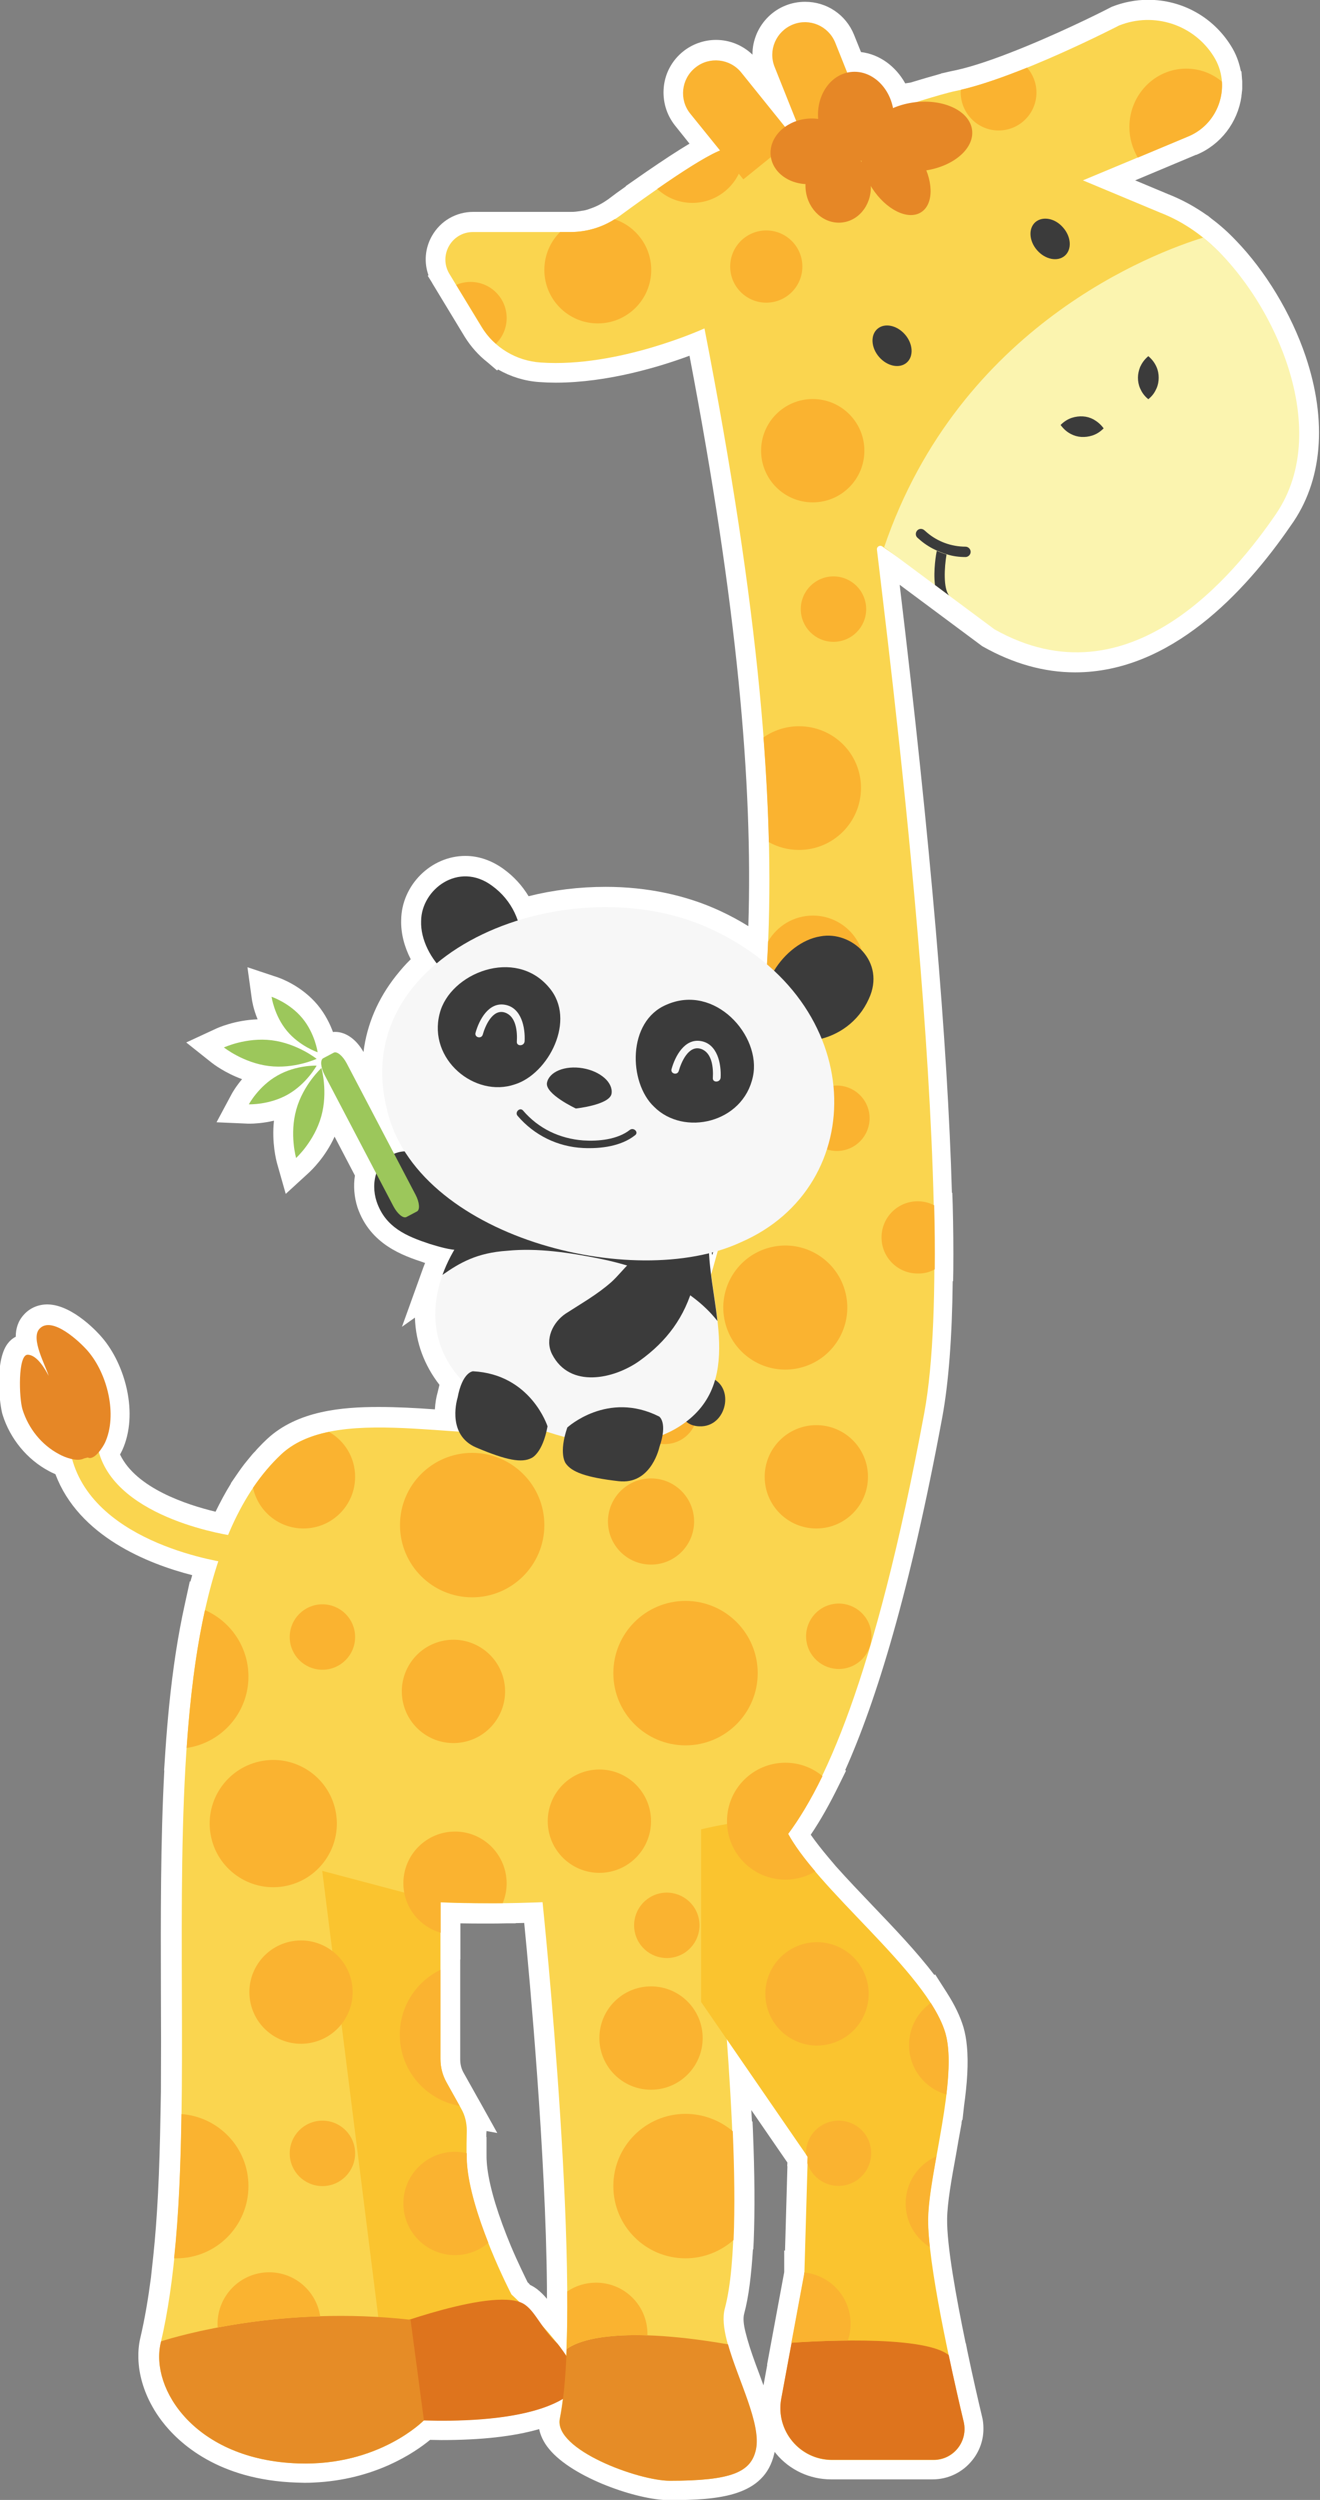 <?xml version="1.0" encoding="utf-8"?>
<!-- Generator: Adobe Illustrator 24.1.2, SVG Export Plug-In . SVG Version: 6.00 Build 0)  -->
<svg version="1.1" xmlns="http://www.w3.org/2000/svg" xmlns:xlink="http://www.w3.org/1999/xlink" x="0px" y="0px"
	 viewBox="0 0 662 1253" style="enable-background:new 0 0 662 1253;" xml:space="preserve">
<rect x="0" y="0" width="662" height="1253" fill="#808080" stroke="none"/>
<style type="text/css">
	.st0{fill:#FFFFFF;}
	.st1{fill:#FAD54F;}
	.st2{fill:#FAC42F;}
	.st3{fill:#DE741D;}
	.st4{fill:#FAB330;}
	.st5{fill:#E68C26;}
	.st6{fill:#FBF4AF;}
	.st7{fill:#3B3B3B;}
	.st8{fill:#E68726;}
	.st9{fill:#F7F7F7;}
	.st10{fill:#9CC75B;}
</style>
<g id="Слой_4">
</g>
<g id="Слой_2">
	<g>
		<path class="st0" d="M654.8,178.6c-7.3-21.6-20.2-42.8-35-58.1c-3.8-4-7.8-7.6-12.1-10.8l-2.1-1.7l-0.1,0
			c-6.2-4.4-12.8-8-19.7-10.7l-16.5-6.9l30.5-12.8l0.1,0c0,0,0.1,0,0.1,0c12.3-5.1,20.7-16.3,22.6-29.2c0-0.1,0-0.2,0-0.3
			c0.1-0.5,0.1-1.1,0.2-1.6c0-0.3,0-0.5,0.1-0.8c0-0.4,0.1-0.8,0.1-1.2c0-0.4,0-0.7,0-1.1c0-0.2,0-0.4,0-0.6c0-0.4,0-0.8,0-1.2
			c0-0.1,0-0.1,0-0.2c0-0.6,0-1.1-0.1-1.7l-0.3-3.9l-0.3-0.2c-0.9-4.5-2.5-8.8-5-12.7c-9-14.4-24.5-23-41.5-23
			c-6.2,0-12.4,1.2-18.2,3.5l-0.4,0.2l-0.4,0.2c-0.3,0.2-20.2,10.4-42.1,19.4l-3.2,1.3c-12.9,5.2-23.6,8.8-31.7,10.6l-2.4,0.5
			c-1,0.2-2.2,0.5-3.5,0.8l-1.9,0.4v0.1c-4.7,1.3-10.5,3-15.4,4.5c-0.9,0.1-1.8,0.3-2.6,0.4c-4.8-8.6-12.9-14.6-22.2-15.7l-3.5-8.7
			c-4.1-10.1-13.7-16.5-24.5-16.5c-3.4,0-6.7,0.6-9.9,1.9c-6.5,2.6-11.6,7.7-14.4,14.1c-1.4,3.4-2.2,6.9-2.1,10.5
			c-4.9-4.7-11.4-7.4-18.3-7.4c-6,0-11.9,2.1-16.5,5.8c-5.5,4.4-9,10.8-9.7,17.8c-0.7,7,1.3,13.9,5.7,19.4l7.2,9
			c-5.9,3.5-13.2,8.3-21.8,14.2l-10.2,7.1l0.1,0.1c-3.3,2.3-6.3,4.5-8.9,6.5l-2.1,1.4c-1.8,1.1-3.7,2.1-5.6,2.8
			c-0.2,0.1-0.4,0.1-0.5,0.2c-0.5,0.2-1,0.3-1.4,0.5c-0.3,0.1-0.6,0.2-0.9,0.3c-0.4,0.1-0.8,0.2-1.2,0.3c-0.4,0.1-0.8,0.2-1.2,0.2
			c-0.4,0.1-0.7,0.1-1.1,0.2c-0.5,0.1-1,0.1-1.5,0.2c-0.3,0-0.6,0.1-0.8,0.1c-0.8,0.1-1.6,0.1-2.4,0.1h-9.3h-39.6
			c-8.7,0-16.5,4.5-20.8,12.1c-3.5,6.2-4,13.3-1.7,19.7l-0.4,0.2l2,3.2c0.2,0.3,0.3,0.6,0.5,0.9l16,26.4c3.1,5,7,9.4,11.5,12.9
			l4.8,4.1l0.5-0.5c6.3,3.6,13.3,5.8,20.7,6.3c2.7,0.2,5.4,0.3,8.2,0.3c26.2,0,52.5-8.1,67.1-13.5c24,125.7,31.8,214.3,29.5,285.9
			c-4.5-2.8-9.3-5.4-14.3-7.7c-16.8-7.8-36.5-12-57.2-12c-13.3,0-26.4,1.6-38.7,4.7c-3.2-5.3-7.4-9.9-12.5-13.6
			c-5.9-4.3-12.5-6.6-19.2-6.6c-17.3,0-32,14.7-32.2,32.1c-0.2,6.5,1.5,13.3,4.8,19.7c-2.7,2.6-5.1,5.4-7.4,8.3
			c-9.1,11.5-14.6,24.4-16.3,38.2c-3.6-6.4-8.9-10.1-14.2-10.1c-0.4,0-0.7,0-1.1,0.1c-1.5-4.1-3.9-9-7.7-13.6
			c-8-9.6-18.7-13.4-19.9-13.8l-15.3-5.1l2.2,15.9c0.1,0.7,0.7,4.9,2.9,10.2c-11.4,0.4-20.1,4.3-21.1,4.8l-14.7,6.8l12.7,10.1
			c0.9,0.7,6.6,5.1,15.3,8.3c-3.2,3.8-5,7-5.3,7.6l-7.5,14l15.9,0.7c0,0,0.3,0,0.9,0c1.8,0,6.5-0.2,12-1.5
			c-1.2,11.1,1.2,20,1.5,21.2l4.4,15.5l11.9-10.9c0.9-0.9,7.9-7.4,12.6-17.8l10.2,19.5c-0.8,5.2-0.4,10.7,1.3,16
			c6.4,18.7,23.1,24.2,33,27.5l0.2,0.1c0.2,0.1,0.5,0.1,0.7,0.2c-0.3,0.8-0.6,1.6-0.9,2.3l-10.7,29.7l6.5-4.6c0,0.1,0,0.1,0,0.2
			c0.4,12.3,4.7,23.7,12.3,33.5c-0.3,1.2-0.6,2.4-0.9,3.7c-0.7,2.4-1.2,5.3-1.4,8.6c-9.5-0.7-19.1-1.2-28.3-1.2
			c-18,0-40.6,1.8-55.9,16.1c-1.4,1.3-2.8,2.7-4.1,4.1c-0.1,0.1-0.2,0.2-0.2,0.2c-0.6,0.6-1.1,1.2-1.6,1.8c-0.2,0.2-0.4,0.4-0.6,0.6
			c-0.5,0.5-0.9,1-1.4,1.6c-0.3,0.4-0.7,0.8-1,1.2c-0.3,0.4-0.6,0.7-0.9,1.1c-2.1,2.5-4,5.2-5.9,8l-2.4,3.5l0,0.2
			c-2.8,4.5-5.3,9.2-7.7,14.1c-14.5-3.5-39.9-11.8-47.9-28.7c0.7-1.2,1-2,1.1-2.1c8.4-18.4,1.4-43.2-10.2-56.6
			c-1.4-1.7-14.3-16.2-27-16.5c-4.7-0.1-9,1.7-12,5c-3.1,3.3-4.2,7.2-4.2,11.2c-1.6,0.8-3,2-4.1,3.5c-6.6,8.8-4,30.9-2.5,35.6
			c3.8,12.1,12.3,22.4,23.2,28.2c0.7,0.4,1.9,1,3.3,1.6c11.7,31.1,46.3,44.9,68.6,50.6c-0.3,1-0.6,2.1-0.9,3.2l-0.3-0.1l-2.6,11.9
			c-3.3,14.9-5.9,31.7-7.8,50.7c-0.7,7.1-1.3,14.3-1.8,21.6l-0.7,10.6l0.1,0c-1.9,35.5-1.8,73.1-1.7,110.3c0.1,17.3,0.1,34.3,0,50.8
			l0,0l-0.2,10.6c-0.5,30.4-1.6,52.4-3.6,71.4l-1.2,11.1c0,0,0,0,0,0c-1.4,10.7-3.1,20.7-5.3,30.1c-0.8,3.3-1.1,6.8-1,10.3
			c0.2,8,2.6,16.3,6.9,24c1.4,2.6,3.1,5.1,4.9,7.5c8.4,11,28.3,29.5,67.5,30.8c1.3,0,2.6,0.1,3.9,0.1c0,0,0,0,0,0c1.5,0,3,0,4.5-0.1
			c30.8-1.3,50.8-15,58.6-21.4c1.8,0,3.7,0.1,5.7,0.1c0,0,0,0,0,0c19.8,0,36.2-1.8,49-5.5c0.6,3,2.1,6.5,5,10
			c12,14.6,44.6,25.6,59.9,25.6c0,0,0.1,0,0.1,0c0,0,0,0,0,0c25.1,0,48-1.8,52.9-23.3c0.1-0.3,0.1-0.6,0.2-0.9
			c0.2,0.3,0.5,0.6,0.7,0.9c6.8,8.2,16.9,12.9,27.6,12.9h50.9c7.8,0,15.1-3.5,20-9.7c3.7-4.6,5.6-10.3,5.5-16c0-1.9-0.2-3.9-0.7-5.8
			c-1.8-7.6-4.6-19.6-7.4-33.1l-0.7-3.6l-0.1,0c-4.8-23.2-9.5-49.1-9.3-62.4c0.1-8,2.2-19.9,4.5-32.4c0.4-2.3,0.8-4.6,1.2-6.9
			l1.6-8.8l-0.1,0.1c0.1-0.5,0.2-1.1,0.3-1.6l0.2,0.1l0.8-7.2c1.5-10.8,2.3-21.2,1.4-30c-0.3-3.4-0.9-6.5-1.7-9.3
			c-1.6-5.3-4.2-10.9-8.5-17.6l-5.7-8.9l-0.4,0.3c-8.7-11.5-19.9-23.2-30.9-34.7c-6.3-6.6-12.7-13.3-18.5-19.8l-3.3-3.9
			c-3.9-4.6-6.9-8.5-9.3-11.9c4.9-7.2,9.6-15.6,14.2-25l3.5-7.1l-0.4-0.3c15.5-34.6,32.4-89.1,48.7-177c3.1-16.9,4.9-39.6,5.2-68
			l0.2-0.1l0.1-5.8c0.1-10.4,0-21.3-0.3-32.5l-0.2-5.9l-0.2-0.1c-2.1-74.4-10.8-176.2-26.2-304.7l41.3,30.7l0.5,0.3
			c15.1,8.5,30.6,12.9,46.2,12.9c0,0,0,0,0,0c47.7,0,85.1-40,108.1-73.5C663.4,241.2,665.7,211,654.8,178.6z M264.6,1143.9
			c-1.4-2.9-4.8-9.7-8.4-18.2l-2.1-5.2c-6-15.2-9.4-27.9-10-37l0-0.3c-0.1-0.6-0.1-2.5-0.1-4v-8.1l-0.1,0c0-1.1,0-2.1,0.1-3l5.4,1
			l-9.2-16.5c-0.1-0.2-0.2-0.4-0.3-0.5l-7.4-13.2c-1.2-2.1-1.7-4.4-1.7-6.8v-50l0.1,0v-18.1c4.2,0.1,8.6,0.1,13.4,0.1
			c3.4,0,6.6,0,9.5-0.1h4.8l0-0.1c1.5,0,3-0.1,4.3-0.1c2.8,28.4,10.8,116,11.4,182.3l0,1.7c0,1.5,0,3,0,4.4c-1.5-1.8-3.1-3.4-5-4.9
			c-1.1-0.8-2.2-1.5-3.5-2.1C265.5,1144.7,265,1144.3,264.6,1143.9z M373.2,1159.7c2.3-8.5,3.6-19.5,4.4-32.2l0.2-0.2l0.2-4.2
			c0.6-15.2,0.5-33.3-0.4-55.3l-0.2-4.4l-0.3-0.2c-0.1-1.9-0.2-3.7-0.3-5.6l18.1,26.3l-0.1,1.7l0.1,0.3l-1.2,42.1l-0.4,0v10.8
			l-8.6,46.4l0.1,0l-1.9,10.4c-0.7-2-1.5-4-2.2-6c-2.2-5.8-4.4-11.9-5.9-17.2l-0.9-3.4C372.9,1165.1,372.6,1161.9,373.2,1159.7z"/>
		<g>
			<g>
				<path class="st1" d="M286.1,116.3h-48.9c-10.8,0-17.4,11.8-11.8,21l16,26.4c6.4,10.5,17.5,17.2,29.8,18
					c39,2.7,82.1-17.1,82.1-17.1c55.2,283,31.1,383.1-5.2,503.1c-6.5,21.4-43.5,42.9-65.1,48.3c-41.3,10.3-112.6-14.5-141.9,12.9
					c-81.2,76-31.2,321.1-60.5,445.4c-5.4,23,17.3,58.7,69,60.4c40.6,1.4,63-21.6,63-21.6l-35.4-266.6c20.7,10.4,94.9,6.9,94.9,6.9
					s20.7,198.5,8.6,258.9c-3.1,15.5,39.4,31.1,55.2,31.1c31.1,0,40.6-4.4,43.1-15.5c4-17.7-20.2-53.3-15.5-70.8
					c12.1-44.9-3.5-176-3.5-200.2c0-31.1,53.5,20.7,103.5-248.5c18.7-100.7-19.5-396-23.7-432.9c-0.2-1.5,1.5-2.5,2.7-1.6l57.7,39.9
					c31.5,21.8,74.6,14.5,97.2-16.3c0,0,36.7-43.5,42.1-62c14.1-46.7-10.1-110.5-57.6-128.9l-38.8-16.2l52.8-22
					c15.7-6.6,21.8-25.7,12.8-40.1l0,0c-10-16-30-22.5-47.5-15.5c0,0-51.7,26.7-81.9,32.8c-7.5,1.5-29.3,8.6-29.3,8.6
					s-68.6,12.3-89.7,21.6c-11.4,5-35.6,22.2-49.6,32.5C303.5,113.5,294.9,116.3,286.1,116.3z"/>
				<g>
					<g>
						<path class="st2" d="M220.9,953.4v78.5c0,4.1,1,8.1,3,11.7l7.4,13.3c1.9,3.3,2.8,7.1,2.8,10.9c0,0-0.3,12.2,0,16.2
							c1.7,26.3,22.4,66,22.4,66s41.9,38.3,31.1,48.3c-22.4,20.7-91.5,13.8-91.5,13.8l-34.5-274.4L220.9,953.4z"/>
						<path class="st3" d="M190.6,1167.8L190.6,1167.8l5.6,44.4c0,0,69,6.9,91.5-13.8c4.7-4.3-0.6-14.1-8-23.6
							c-8.3-8-10.9-15.6-16.2-19.5C249.9,1145,190.6,1167.8,190.6,1167.8z"/>
					</g>
					<g>
						<path class="st2" d="M394.1,916.9c14.4,29.6,70.8,71,80,102.1c6.6,22.4-8.3,69.8-8.6,93.2c-0.3,21.8,11.1,73.5,17.8,101.7
							c2.3,9.8-5.1,19.1-15.1,19.1h-50.9c-16.2,0-28.4-14.7-25.5-30.6l11.6-62.6l1.7-58.7l-53.5-77.7v-86.5
							C351.6,916.9,389.5,907.3,394.1,916.9z"/>
						<path class="st3" d="M397,1174.2l-5.2,28.1c-2.9,15.9,9.3,30.6,25.5,30.6h50.9c10,0,17.4-9.3,15.1-19.1
							c-2.2-9.2-4.9-21-7.5-33.4C462.2,1169.7,403.2,1173.8,397,1174.2z"/>
					</g>
					<g>
						<path class="st4" d="M398.3,69.3l-25.5,20.6L346.2,57c-5.7-7-4.6-17.4,2.5-23.1l0,0c7-5.7,17.4-4.6,23.1,2.5L398.3,69.3z"/>
						<path class="st4" d="M434.6,60.7l-30.4,12.2l-15.7-39.3c-3.4-8.4,0.7-17.9,9.1-21.3l0,0c8.4-3.4,17.9,0.7,21.3,9.1L434.6,60.7
							z"/>
					</g>
					<path class="st5" d="M80.8,1173.5c-0.1,0.3-0.1,0.5-0.2,0.8c-5.4,23,17.3,58.7,69,60.4c40.6,1.4,63-21.6,63-21.6l-6.7-50.4
						C141.3,1155.4,89.3,1170.8,80.8,1173.5z"/>
					<path class="st5" d="M284.2,1177.4c-0.5,13.9-1.6,25.9-3.4,34.9c-3.1,15.5,39.4,31.1,55.2,31.1c31.1,0,40.6-4.4,43.1-15.5
						c2.9-12.8-9-35-14-52.9C307,1165,288.8,1173.9,284.2,1177.4z"/>
					<g>
						<path class="st4" d="M299.8,162.1c14.8,0,26.8-12,26.8-26.8c0-11.8-7.7-21.9-18.4-25.4c-6.6,4.2-14.3,6.4-22.1,6.4h-5.2
							c-4.9,4.8-7.9,11.6-7.9,19C273,150.1,285,162.1,299.8,162.1z"/>
						<path class="st4" d="M248.7,172.3c3.3-3.3,5.4-7.8,5.4-12.9c0-10-8.1-18.1-18.1-18.1c-2.5,0-5,0.5-7.2,1.5l12.7,20.8
							C243.4,166.9,245.9,169.9,248.7,172.3z"/>
						<ellipse class="st4" cx="384.3" cy="133.6" rx="18.1" ry="18.1"/>
						<path class="st4" d="M612.8,40.9c-4.9-4.1-11.1-6.5-17.9-6.5c-15.7,0-28.5,13.1-28.5,29.3c0,5.6,1.6,10.8,4.2,15.3l25.3-10.6
							C607.3,63.7,613.6,52.3,612.8,40.9z"/>
						<circle class="st4" cx="407.6" cy="225.9" r="25.9"/>
						<path class="st4" d="M373.1,75.8c0-1.5-0.2-3-0.4-4.4c-5,1.5-9.3,3-12.5,4.4c-7.1,3.1-19.1,10.9-30.6,18.9
							c4.6,4.3,10.8,7,17.6,7C361.5,101.7,373.1,90.1,373.1,75.8z"/>
						<path class="st4" d="M400.7,364c-6.6,0-12.8,2.1-17.8,5.6c1.4,18.6,2.3,36.1,2.7,52.5c4.5,2.5,9.6,3.9,15.1,3.9
							c17.2,0,31.1-13.9,31.1-31.1S417.9,364,400.7,364z"/>
						
							<ellipse transform="matrix(0.973 -0.23 0.23 0.973 -140.117 108.046)" class="st4" cx="393.8" cy="655.6" rx="31.1" ry="31.1"/>
						<circle class="st4" cx="236.8" cy="764.4" r="36.2"/>
						<circle class="st4" cx="343.8" cy="838.6" r="36.2"/>
						
							<ellipse transform="matrix(0.986 -0.165 0.165 0.986 -148.618 34.966)" class="st4" cx="136.7" cy="914.4" rx="31.9" ry="31.9"/>
						<path class="st4" d="M408.9,938c-5.6-6.6-10.4-12.9-13.6-18.8c5.3-7.1,11.1-16.5,17.2-29c-5.1-4.2-11.5-6.7-18.6-6.7
							c-16.2,0-29.3,13.1-29.3,29.3s13.1,29.3,29.3,29.3C399.3,942.1,404.5,940.6,408.9,938z"/>
						<path class="st4" d="M124.6,840.3c0-14.9-9-27.7-21.8-33.3c-4.7,21.1-7.5,44.4-9.2,69.1C111.1,873.6,124.6,858.5,124.6,840.3z
							"/>
						<path class="st4" d="M200.5,1019.8c0,17.9,13,32.7,30,35.7l-6.6-11.8c-2-3.6-3-7.6-3-11.7v-44.7
							C208.9,993.1,200.5,1005.5,200.5,1019.8z"/>
						<path class="st4" d="M343.8,1059.5c-20,0-36.2,16.2-36.2,36.2s16.2,36.2,36.2,36.2c9.2,0,17.7-3.5,24.1-9.2
							c0.7-16.4,0.4-35.3-0.4-54.5C361.1,1062.8,352.8,1059.5,343.8,1059.5z"/>
						<path class="st4" d="M124.6,1095.7c0-19.1-14.8-34.7-33.6-36.1c-0.4,25.5-1.3,50-3.7,72.3c0.3,0,0.6,0,1,0
							C108.4,1132,124.6,1115.7,124.6,1095.7z"/>
						<circle class="st4" cx="409.4" cy="740.2" r="25.9"/>
						<circle class="st4" cx="326.5" cy="762.6" r="21.6"/>
						
							<ellipse transform="matrix(0.973 -0.23 0.23 0.973 -188.789 74.929)" class="st4" cx="227.3" cy="848" rx="25.9" ry="25.9"/>
						<circle class="st4" cx="300.6" cy="912.8" r="25.9"/>
						
							<ellipse transform="matrix(0.383 -0.924 0.924 0.383 -670.263 995.076)" class="st4" cx="409.5" cy="999.1" rx="25.9" ry="25.9"/>
						<path class="st4" d="M165,717.7c-9.4,1.9-17.7,5.4-24,11.3c-5.2,4.9-9.9,10.5-14.1,16.7c2.5,11.7,12.9,20.4,25.3,20.4
							c14.3,0,25.9-11.6,25.9-25.9C178.1,730.5,172.8,722.1,165,717.7z"/>
						
							<ellipse transform="matrix(0.986 -0.165 0.165 0.986 -162.348 38.407)" class="st4" cx="150.6" cy="998.9" rx="25.9" ry="25.9"/>
						<path class="st4" d="M135,1138.9c-14.3,0-25.9,11.6-25.9,25.9c0,0.6,0,1.2,0.1,1.8c13.6-2.6,31.2-5,51.4-5.6
							C158.7,1148.5,148,1138.9,135,1138.9z"/>
						<path class="st4" d="M298.9,1144.1c-5.3,0-10.3,1.6-14.4,4.4c0.1,10.4,0,20.2-0.4,29.2c0-0.1,0-0.2,0-0.3
							c3.3-2.5,13.6-7.8,40.6-6.9c0-0.2,0-0.3,0-0.5C324.8,1155.6,313.2,1144.1,298.9,1144.1z"/>
						<path class="st4" d="M403.3,1139v0.7l-6.4,34.5c2.6-0.2,14.4-1,28.3-1.1c0.9-2.6,1.4-5.4,1.4-8.3
							C426.6,1151.3,416.4,1140.3,403.3,1139z"/>
						<path class="st4" d="M454.2,1104.4c0,9.2,4.8,17.3,12.1,21.9c-0.6-5.4-0.9-10.2-0.9-14.1c0.1-8.2,2-19.4,4.2-31.4
							C460.6,1084.7,454.2,1093.8,454.2,1104.4z"/>
						<path class="st4" d="M234.1,1079.2c-1.9-0.4-3.9-0.7-5.9-0.7c-14.3,0-25.9,11.6-25.9,25.9s11.6,25.9,25.9,25.9
							c6.4,0,12.2-2.3,16.7-6.2c-5-12.7-9.9-27.8-10.7-40C234.1,1083,234.1,1081.2,234.1,1079.2z"/>
						<path class="st4" d="M228.2,918c-14.3,0-25.9,11.6-25.9,25.9c0,11.8,7.9,21.7,18.7,24.8v-15.3c11,0.5,22.1,0.5,31.1,0.5
							c1.3-3.1,2-6.5,2-10C254,929.6,242.5,918,228.2,918z"/>
						<path class="st4" d="M349.8,707.4c0-9.1-7.3-16.4-16.4-16.4c-1.2,0-2.4,0.1-3.6,0.4c-3.3,2.7-6.9,5.3-10.6,7.8
							c-1.4,2.4-2.2,5.2-2.2,8.2c0,9.1,7.3,16.4,16.4,16.4S349.8,716.5,349.8,707.4z"/>
						<path class="st4" d="M385.2,471.9c-0.3,7.9-0.8,15.7-1.3,23.2c4,9.2,13.1,15.6,23.8,15.6c14.3,0,25.9-11.6,25.9-25.9
							s-11.6-25.9-25.9-25.9C398.1,458.9,389.7,464.1,385.2,471.9z"/>
						
							<ellipse transform="matrix(0.973 -0.23 0.23 0.973 -117.616 111.458)" class="st4" cx="419.7" cy="560.7" rx="16.4" ry="16.4"/>
						<path class="st4" d="M468.8,636.2c0.1-10.3,0-21-0.3-32.1c-2.5-1.3-5.3-2-8.3-2c-10,0-18.1,8.1-18.1,18.1s8.1,18.1,18.1,18.1
							C463.4,638.4,466.3,637.6,468.8,636.2z"/>
						<ellipse class="st4" cx="418" cy="305.3" rx="16.4" ry="16.4"/>
						<circle class="st4" cx="161.7" cy="820.5" r="16.4"/>
						
							<ellipse transform="matrix(0.973 -0.23 0.23 0.973 -177.274 118.611)" class="st4" cx="420.6" cy="820.4" rx="16.4" ry="16.4"/>
						
							<ellipse transform="matrix(0.973 -0.23 0.23 0.973 -212.881 102.657)" class="st4" cx="334.3" cy="965.3" rx="16.4" ry="16.4"/>
						<circle class="st4" cx="161.7" cy="1079.3" r="16.4"/>
						<path class="st4" d="M420.6,1062.9c-9.1,0-16.4,7.3-16.4,16.4c0,0.2,0,0.3,0,0.5l0.8,1.2l-0.1,3.2c2.1,6.6,8.3,11.4,15.6,11.4
							c9.1,0,16.4-7.3,16.4-16.4S429.6,1062.9,420.6,1062.9z"/>
						<circle class="st4" cx="326.5" cy="1021.5" r="25.9"/>
						<path class="st4" d="M466.8,1003.9c-6.6,4.7-10.9,12.4-10.9,21.1c0,11.8,7.9,21.7,18.7,24.8c1.4-12,1.8-23-0.5-30.9
							C472.7,1014.1,470.1,1009.1,466.8,1003.9z"/>
						<path class="st4" d="M500.8,65.4c10.5,0,19-8.5,19-19c0-4.8-1.8-9.2-4.7-12.5c-11.5,4.6-23.3,8.8-33.2,11.1
							c0,0.5-0.1,1-0.1,1.4C481.9,56.9,490.4,65.4,500.8,65.4z"/>
					</g>
				</g>
				<path class="st6" d="M443.4,274.3l55.3,41.1c67.7,38.2,120.8-28,141.1-57.6c30.2-44-3.4-112.3-36.4-138.7
					C579,126.6,481.3,163,443.4,274.3z"/>
				<g>
					<path class="st7" d="M575.9,178.5c2.1,1.8,3.3,3.6,4.1,5.4c0.8,1.8,1.1,3.6,1.1,5.4c0,1.8-0.3,3.6-1.1,5.4
						c-0.8,1.8-1.9,3.6-4.1,5.4c-2.2-1.8-3.3-3.6-4.1-5.4c-0.8-1.8-1.1-3.6-1.1-5.4c0-1.8,0.4-3.6,1.1-5.4
						C572.7,182,573.8,180.3,575.9,178.5z"/>
					<path class="st7" d="M553.5,214.7c-2,2-3.9,3-5.7,3.6c-1.9,0.6-3.7,0.8-5.5,0.7s-3.6-0.6-5.3-1.5s-3.4-2.2-5.1-4.5
						c2-2,3.9-3,5.7-3.6c1.9-0.6,3.7-0.8,5.5-0.7s3.6,0.6,5.3,1.5C550.1,211.2,551.8,212.4,553.5,214.7z"/>
				</g>
				<g>
					
						<ellipse transform="matrix(0.755 -0.656 0.656 0.755 -4.017 335.882)" class="st7" cx="447.3" cy="173.3" rx="8.6" ry="11.2"/>
					<path class="st7" d="M533.2,114.1c4.1,4.7,4.4,11,0.8,14.1c-3.6,3.1-9.8,1.9-13.9-2.8c-4.1-4.7-4.4-11-0.8-14.1
						C523,108.2,529.2,109.4,533.2,114.1z"/>
				</g>
				<g>
					
						<ellipse transform="matrix(0.993 -0.12 0.12 0.993 -3.915 51.754)" class="st8" cx="429.2" cy="58.5" rx="19" ry="22.4"/>
					
						<ellipse transform="matrix(0.993 -0.12 0.12 0.993 -6.174 49.117)" class="st8" cx="406.1" cy="76" rx="19.8" ry="16.4"/>
					<path class="st8" d="M436.6,91.5c1.2,9.9-5.1,18.9-14.1,20s-17.2-6.1-18.4-16c-1.2-9.9,5.1-18.9,14.1-20S435.4,81.5,436.6,91.5
						z"/>
					
						<ellipse transform="matrix(0.842 -0.54 0.54 0.842 24.384 256.17)" class="st8" cx="449.1" cy="86.5" rx="14.2" ry="23.6"/>
					
						<ellipse transform="matrix(0.993 -0.12 0.12 0.993 -4.896 55.606)" class="st8" cx="460.8" cy="68.6" rx="26.8" ry="17.3"/>
				</g>
				<g>
					<g>
						<path class="st1" d="M115.8,783.6c-2.8-0.4-68.4-9.2-79.8-52.9l13.4-3.5c9,34.7,67.6,42.6,68.2,42.7L115.8,783.6z"/>
					</g>
					<g>
						<path class="st8" d="M44,730.5c3.3,1.8,7.8-5.5,8.7-7.5c6.3-13.8,1.2-34.5-8.7-45.9c-3.6-4.2-17.9-17.9-24.2-11.1
							c-4.6,4.9,3.1,18.4,4.6,23.6c-1.7-3.3-5.8-10.5-10.5-10.6c-5-0.1-4.4,21.7-2.6,27.5c3,9.5,9.5,17.7,18.4,22.4
							c2.9,1.6,9,3.9,12.4,2.1"/>
					</g>
				</g>
				<g>
					<path class="st7" d="M474.7,277.9c-1.7-0.5-3.3-1.1-4.9-1.8c-0.3,1.4-1.8,9.7-0.9,17.1l7.1,5.3
						C473,294.9,473.6,284.4,474.7,277.9z"/>
					<path class="st7" d="M484.2,279.2c1.4,0,2.6-1.2,2.6-2.6s-1.2-2.6-2.6-2.6c-7,0-13.9-2.5-19.2-7l-1.5-1.3
						c-1.1-0.9-2.7-0.8-3.6,0.3s-0.8,2.7,0.3,3.6l1.5,1.3c2.5,2.1,5.3,3.8,8.2,5.1c1.6,0.7,3.2,1.3,4.9,1.8
						C477.8,278.8,481,279.2,484.2,279.2z"/>
				</g>
			</g>
			<g>
				<g>
					<g>
						<path class="st7" d="M355,690.1c13.7,3.3,10.2,24.2-3.1,24.8c-17.5,0.6-11.6-25.6,0.5-24.1"/>
						<path class="st9" d="M355.6,621.3c-1.3,29.2,18.5,69.6-12.3,91.9c-29.8,21.7-79.1,5.8-104.2-14.6
							c-34.5-26.7-21.6-68.5,6.3-93.5c16.9-14.9,45.4-7.4,66.6-3.6c11.5,2.1,41.6,13.8,45.8,26c0,0-0.2,0.9-0.5,1.7"/>
						<g>
							<path class="st7" d="M355.6,621.3l0.7,3.3c-0.2-0.4-0.5-0.7-0.7-1.1C355.6,622.9,355.6,622.1,355.6,621.3z"/>
							<path class="st7" d="M357.7,627.4c0,0-0.2,0.9-0.5,1.7l-0.9-4.5C356.9,625.6,357.4,626.5,357.7,627.4z"/>
							<path class="st7" d="M301.4,631c-15.8-3.2-31.8-5.6-47-4.1c-15.2,1-23.8,6-32.5,12.1c4.5-12.5,12.9-24.4,23.4-33.9
								c16.9-14.9,45.4-7.4,66.6-3.6c10.2,1.9,35.5,11.4,43.6,22.2c-0.1,11.8,2.8,25.2,4.3,38.4C346.2,644.8,322.9,635.4,301.4,631z
								"/>
						</g>
						<path class="st7" d="M284.5,715.5c0,0,20.2-18.6,46.1-5.5c0,0,4.4,2.9,0.1,15.3c0,0-3.8,17.9-19,17.2c-0.5,0-0.9-0.1-1.4-0.1
							c-16.5-1.9-23.7-4.6-26.7-9.1C283.6,733.2,280.1,728.5,284.5,715.5z"/>
						<path class="st7" d="M274.6,714.9c0,0-8.3-26.1-37.4-27.6c0,0-5.3,0.3-7.7,13.2c0,0-5.6,17.4,8,24.4c0.4,0.2,0.9,0.4,1.3,0.6
							c15.3,6.5,22.9,7.8,27.7,5.3C266.6,730.8,272.1,728.5,274.6,714.9z"/>
						<path class="st7" d="M347.9,643.6c-4.4,16.5-13.5,28.7-27.2,38.5c-12.8,9.1-34.9,14-43.8-3.3c-3.9-7.6,0.5-16.2,6.8-20.4
							c8-5.2,15.6-9.4,22.9-15.8c6.8-6.2,10.2-13.6,20.7-15.3c9-1.4,16.1,3.2,18.8,11.5c0.8,2.3,1.6,4.2,1,6.8"/>
						<path class="st7" d="M250.2,602.2c-1.3-3.9-5.7-3.9-9-5.4c-4.1-2.1-8.2-4.8-12.3-7.2c-8.2-4.8-19-15-29.3-12
							c-11,3.1-13.9,15.1-10.7,24.7c4.4,12.9,14.9,17.3,26.7,21.2c9.6,2.9,19.9,6,28.2-2c3.6-3.3,11.9-17.1,5-20.1"/>
					</g>
					<path class="st7" d="M386,513.4c-9.6-15.8,7-41.2,25.5-44.1c15.5-2.9,33,12.7,24.2,31.4C425.2,524.1,394.4,527.4,386,513.4z"/>
					<path class="st7" d="M249.5,495.1c-17.4,6.4-39-14.8-38.3-33.5c0.1-15.8,18.8-30,35.5-17.7
						C267.5,458.8,264.8,489.6,249.5,495.1z"/>
					<path class="st9" d="M356.7,465.7c79.3,36.6,79.9,128.9,14.7,157c-53.5,24.8-163.3-2.7-177.5-67.3
						C174.5,475.2,287.2,433.2,356.7,465.7z"/>
					<path class="st7" d="M377.6,539.6c-4.9,23.3-34.7,30.1-49.6,15.1c-12.8-12.1-13.5-42.8,6.2-51.1
						C358.5,492.8,382,519.2,377.6,539.6z"/>
					<path class="st7" d="M220.5,508c-6,23,17.7,42.4,37.7,35.5c16.8-5.2,31.1-32.3,17.2-48.5C258.4,474.6,225.6,487.7,220.5,508z"
						/>
					<path class="st7" d="M274.3,542.8c-0.9,5.6,14.5,12.8,14.5,12.8s16.9-1.8,17.9-7.4c0.9-5.6-5.6-11.3-14.5-12.8
						C283.3,533.9,275.3,537.2,274.3,542.8z"/>
					<path class="st7" d="M318.5,569c-7.1,5.6-17.3,6.8-26,6.4c-12.8-0.6-24.6-6.4-32.9-16.1c-1.6-1.8,1.1-4.5,2.7-2.7
						c7.8,9.1,18.4,14.1,30.2,15c7.5,0.5,17.2-0.4,23.4-5.3C317.8,564.9,320.5,567.5,318.5,569L318.5,569z"/>
					<path class="st9" d="M357.5,540.3c0.3-5-0.3-12.7-6-14.6c-6.2-2-9.9,6.8-11.1,11.1c-0.7,2.3-4.3,1.4-3.6-1
						c1.8-6.4,6.5-15.4,14.7-14c8.3,1.4,10.3,11.4,9.9,18.4C361.1,542.7,357.3,542.7,357.5,540.3L357.5,540.3z"/>
					<path class="st9" d="M259.2,522.1c0.3-5-0.3-12.7-6-14.6c-6.2-2-9.9,6.8-11.1,11.1c-0.7,2.3-4.3,1.4-3.6-1
						c1.8-6.4,6.5-15.4,14.7-14c8.3,1.4,10.3,11.4,9.9,18.4C262.8,524.5,259,524.5,259.2,522.1L259.2,522.1z"/>
				</g>
				<g>
					<g>
						<g>
							<g>
								<path class="st10" d="M197.3,604.6c2,3.8,4.9,6.2,6.5,5.4l5.3-2.8c1.6-0.8,1.3-4.6-0.7-8.4L173.9,533
									c-2-3.8-4.9-6.2-6.5-5.4l-5.3,2.8c-1.6,0.8-1.3,4.6,0.7,8.4L197.3,604.6z"/>
							</g>
						</g>
					</g>
					<g>
						<path class="st10" d="M134.8,534.3c-12.8-1.6-22.5-9.3-22.5-9.3s11.2-5.2,24-3.6c12.8,1.6,22.5,9.3,22.5,9.3
							S147.6,535.9,134.8,534.3z"/>
						<path class="st10" d="M143.9,516.7c-6.4-7.7-7.7-17.1-7.7-17.1s9,3,15.4,10.7s7.7,17.1,7.7,17.1S150.3,524.4,143.9,516.7z"/>
						<path class="st10" d="M161.1,559.6c-3.5,12.5-12.6,20.8-12.6,20.8s-3.4-11.9,0.1-24.3c3.5-12.5,12.6-20.8,12.6-20.8
							S164.6,547.2,161.1,559.6z"/>
						<path class="st10" d="M144.5,548.5c-9.4,5.4-19.7,5-19.7,5s4.9-9.1,14.3-14.4c9.4-5.4,19.7-5,19.7-5S153.9,543.1,144.5,548.5z
							"/>
					</g>
				</g>
			</g>
		</g>
	</g>
</g>
</svg>
